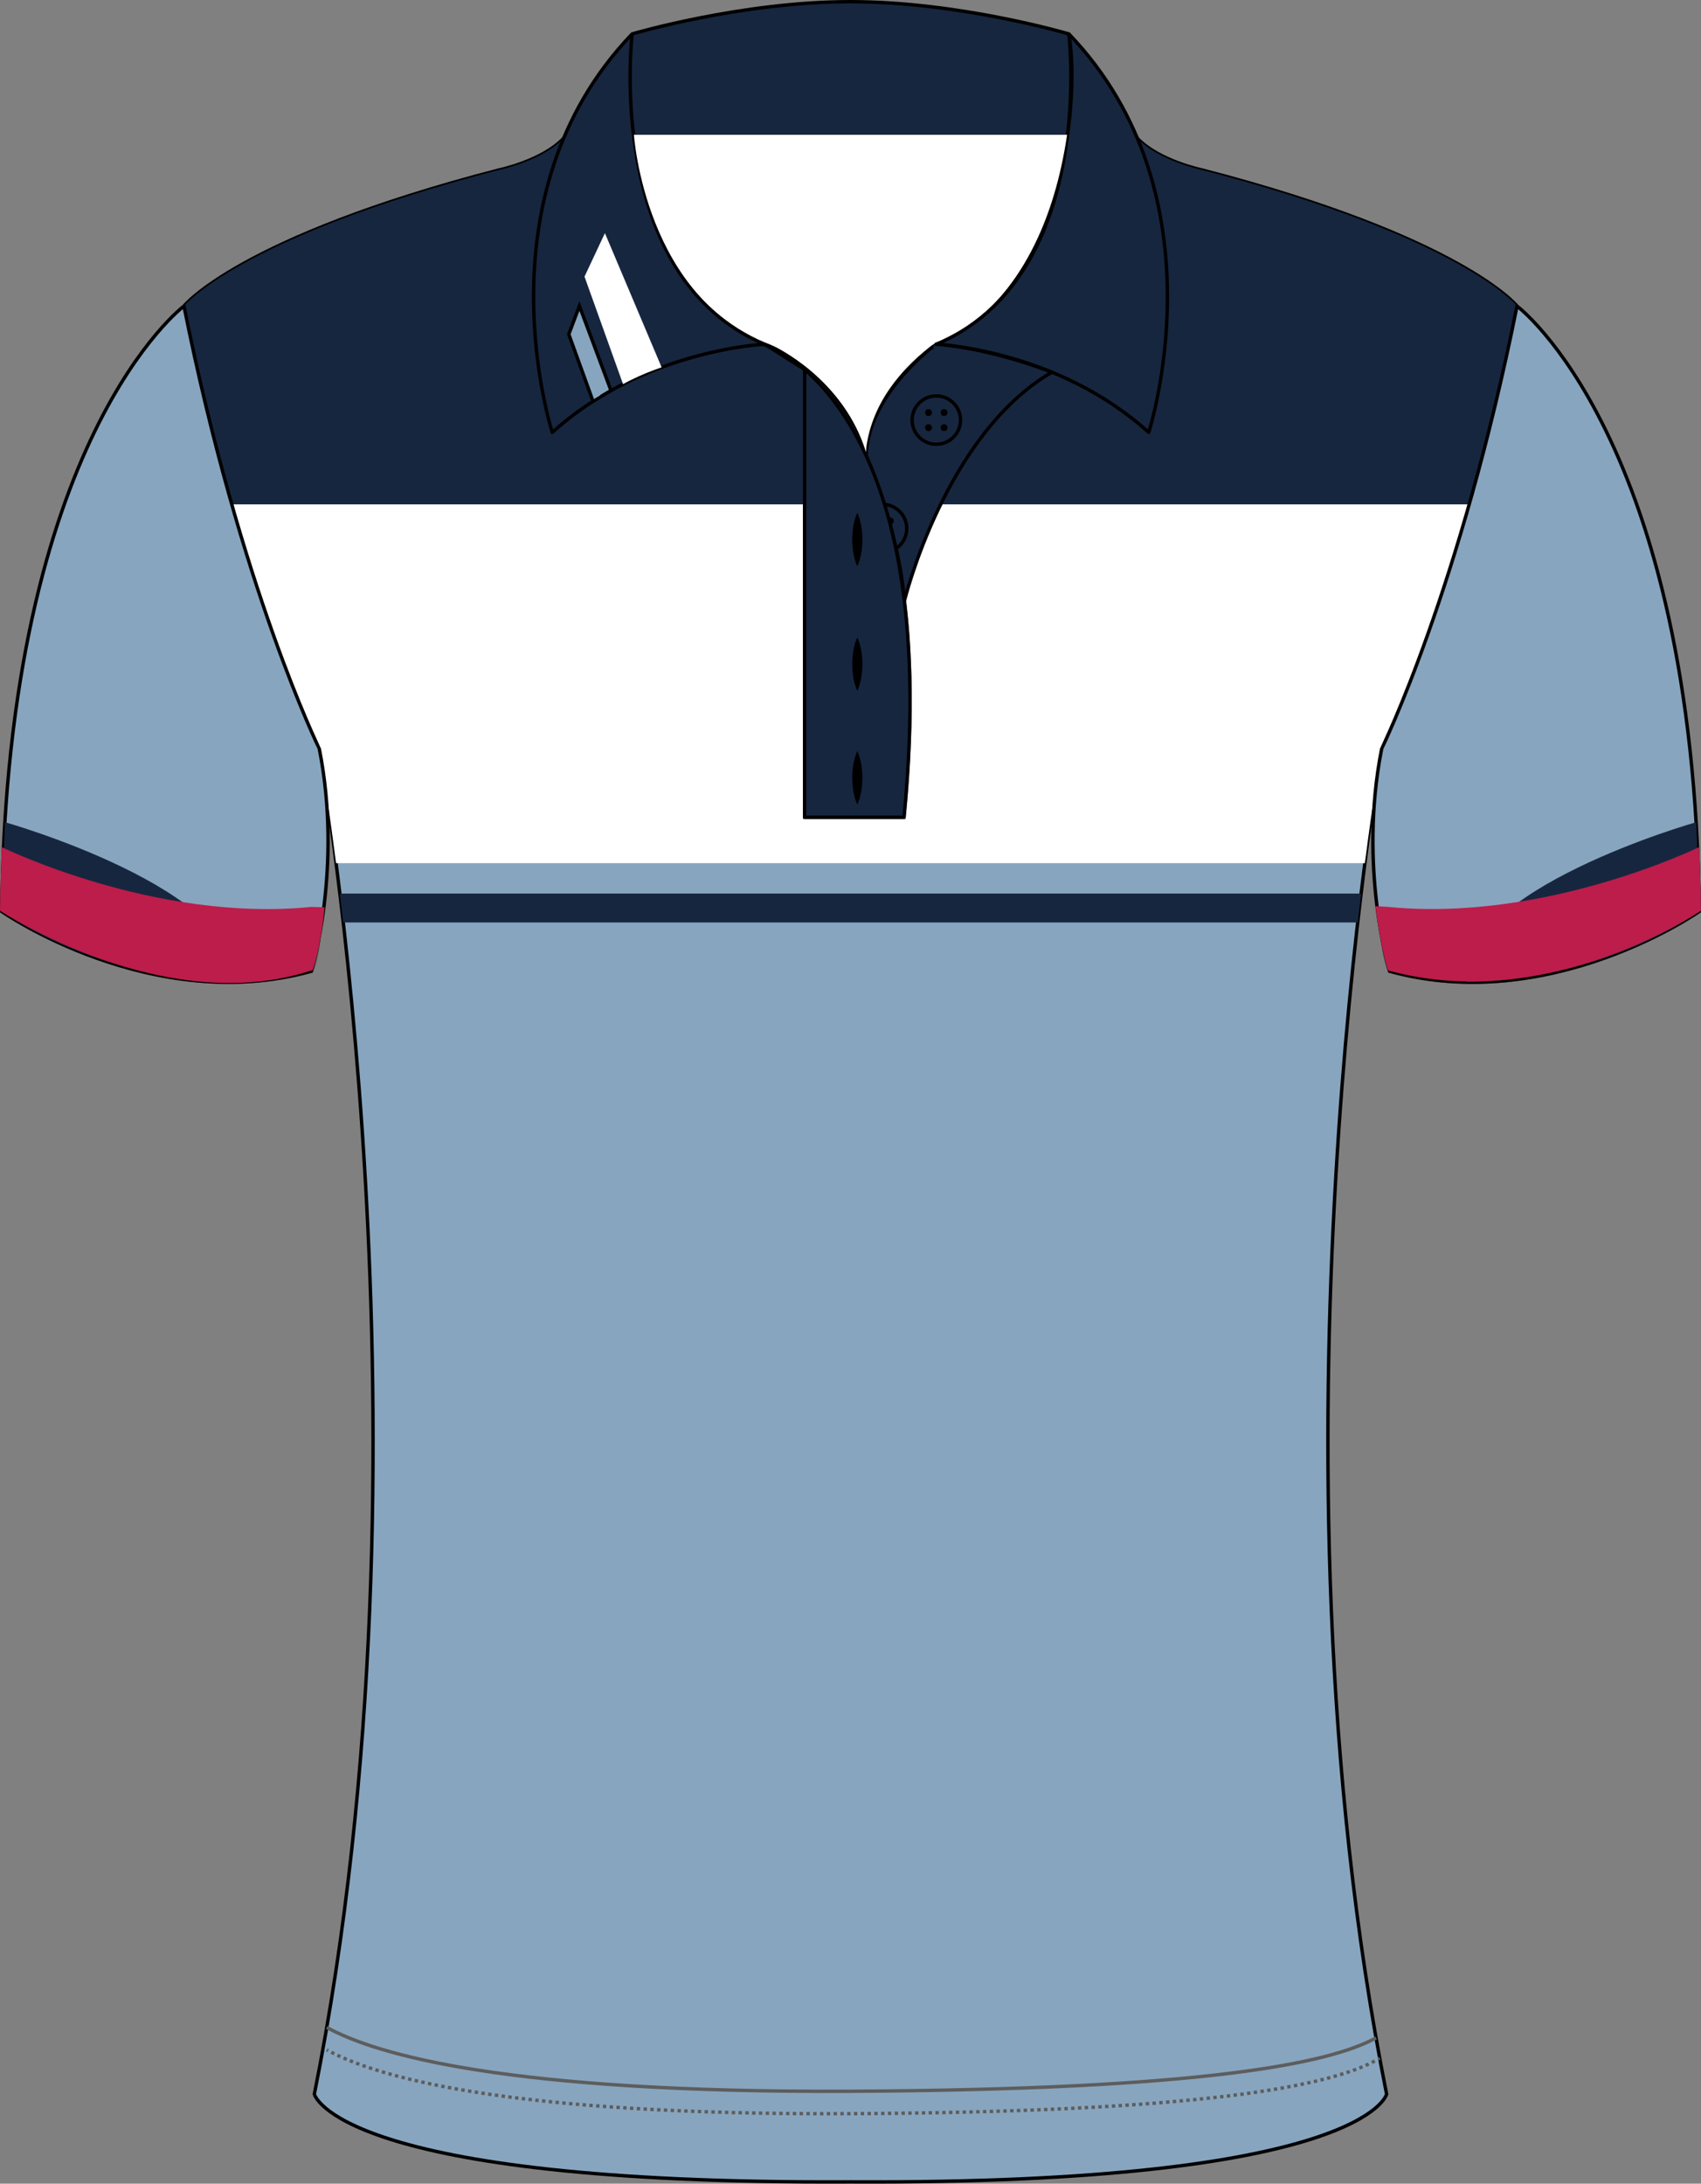 <?xml version="1.0" encoding="utf-8"?>
<!-- Generator: Adobe Illustrator 19.1.0, SVG Export Plug-In . SVG Version: 6.00 Build 0)  -->
<svg version="1.1" id="Layer_1" xmlns="http://www.w3.org/2000/svg" xmlns:xlink="http://www.w3.org/1999/xlink" x="0px" y="0px"
	 viewBox="0 0 501.01 643" style="enable-background:new 0 0 501.01 643;" xml:space="preserve">
<rect x="0" y="0" width="501.01" height="643" fill="#808080" stroke="none"/>
<style type="text/css">
	<![CDATA[
	@font-face{font-family:'codaheavy';src:url('/fonts/coda-heavy-webfont.woff') format('woff')}
	text{font-family:Impact,codaheavy,sans-serif}
	.Colour1.fill{fill:#87A5BF;stroke:#000000;stroke-miterlimit:10;}
	.Colour2.fill{fill:#17263F;}
	.Colour3.fill{fill:#FFFFFF;}
	.ArmTrim.fill{fill:#BC1D4A;}
	.Collar.fill{fill:#17263F;}
	.st0{fill:none;stroke:#5D5D5D;stroke-miterlimit:10;}
	.st1{fill:none;stroke:#5D5D5D;stroke-miterlimit:10;stroke-dasharray:1,1;}
	.st2{fill:#FFFFFF;stroke:#000000;stroke-miterlimit:10;}
	.st3{fill:none;stroke:#000000;stroke-linecap:round;stroke-linejoin:round;}
	.st4{fill:none;stroke:#000000;stroke-miterlimit:10;}
	.st5{fill:#5D5D5D;}
	.st6{fill:none;stroke:#5D5D5D;stroke-miterlimit:10;stroke-dasharray:1;}
	.white{fill:#ffffff;}
	]]>
</style>
<path class="Colour1 fill" d="M250.5,642.48c-151.65,0.75-157.91-25.84-157.91-25.84c38.04-190.74,1.45-396.2,1.45-396.2
	C67.46,165.77,54.18,90.13,54.18,90.13S70.32,69.9,146.9,50.06c0,0,12.76-2.62,19.14-9.36h168.92c6.38,6.74,19.14,9.36,19.14,9.36
	c76.58,19.85,92.72,40.07,92.72,40.07s-13.28,75.65-39.86,130.32c0,0-36.59,205.46,1.45,396.2
	C408.41,616.65,402.15,643.23,250.5,642.48"/>
<path class="Colour2 fill" d="M446.82,90.13c0,0-16.14-20.22-92.72-40.07c0,0-12.76-2.62-19.14-9.36H166.04
	c-6.38,6.74-19.14,9.36-19.14,9.36C70.32,69.9,54.18,90.13,54.18,90.13s4.55,25.93,13.66,58.39h365.32
	C442.27,116.05,446.82,90.13,446.82,90.13z"/>
<path class="st0" d="M96.25,597c14.67,8.05,53.26,19.29,154.26,18.79c103.23-0.51,140.87-8.07,154.79-15.72"/>
<g>
	<g>
		<path class="st0" d="M96.25,603.6c0.14,0.08,0.29,0.16,0.44,0.24"/>
		<path class="st1" d="M97.57,604.3c15.61,7.99,54.83,18.57,152.94,18.09c103.77-0.51,141.26-8.15,155.01-15.84"/>
		<path class="st0" d="M405.95,606.3c0.15-0.08,0.29-0.17,0.43-0.25"/>
	</g>
</g>
<path class="Colour3 fill" d="M67.84,148.52c6.45,22.99,15.18,49.26,26.2,71.93c0,0,2.19,12.33,4.94,33.71h303.03
	c2.75-21.38,4.94-33.71,4.94-33.71c11.02-22.67,19.75-48.94,26.2-71.93H67.84z"/>
<path class="Colour2 fill" d="M100.11,263.12c0.33,2.72,0.66,5.57,1,8.51H399.9c0.34-2.95,0.67-5.79,1-8.51H100.11z"/>
<path class="st2" d="M186.71,40.69c0,0,3.29,48.94,40.84,61.65c0,0,20.38,9.05,27.53,31.78c0,0,0.04-17.63,20.7-32.76
	c0,0,30.65-7.7,38.52-60.67H186.71z"/>
<g>
	<path class="st0" d="M407.13,267.38c-0.89,12.24,2.16,18.6,2.16,18.6c47.3,13.11,91.22-17.6,91.22-17.6
		c-0.07-6.45-0.25-12.69-0.52-18.72c0,0-45.27,22.28-91.25,17.6L407.13,267.38z"/>
	<path class="st0" d="M93.94,267.38c0.89,12.24-2.16,18.6-2.16,18.6c-47.3,13.11-91.22-17.6-91.22-17.6
		c0.07-6.45,0.25-12.69,0.52-18.72c0,0,45.27,22.28,91.25,17.6L93.94,267.38z"/>
</g>
<path class="st0" d="M236.99,109.16v131.51h29.28c8.29-84.73-14.39-118.85-29.25-131.87L236.99,109.16z"/>
<path class="Colour1 fill" d="M446.82,90.13c0,0,52.18,38.95,53.68,178.25c0,0-43.92,30.71-91.22,17.6c0,0-9.27-30.58-2.32-65.53
	C406.96,220.44,430.18,173.26,446.82,90.13z"/>
<path class="Colour1 fill" d="M54.18,90.13c0,0-52.18,38.95-53.68,178.25c0,0,43.92,30.71,91.22,17.6c0,0,9.27-30.58,2.32-65.53
	C94.04,220.44,70.82,173.26,54.18,90.13z"/>
<path class="Collar fill" d="M186.19,9.99c0,0-8.51,71.4,39.04,91.37c0,0-35.54,1.5-62.56,25.96C162.66,127.32,140.14,57.92,186.19,9.99z
	 M250.5,0.5c-32.28,0-64.31,9.49-64.31,9.49s-1.23,13.91,0.52,30.71H314.3c0,0,2.82-17.17,0.52-30.71
	C314.82,9.99,282.79,0.5,250.5,0.5 M314.82,9.99c0,0,8.51,71.4-39.04,91.37c0,0,35.54,1.5,62.56,25.96
	C338.34,127.32,360.86,57.92,314.82,9.99z"/>
<path class="st3" d="M314.82,9.99c0,0,1.63,13.64-0.52,30.67 M314.82,9.99c0,0-32.03-9.49-64.31-9.49s-64.31,9.49-64.31,9.49
	 M314.3,40.65c0.14-0.84,2.75-17.48,0.52-30.67 M314.3,40.65c-2.76,21.93-11.76,49.46-38.52,60.71c0,0,35.54,1.5,62.56,25.96
	c0,0,22.52-69.4-23.52-117.34 M186.19,9.99c-46.05,47.93-23.52,117.34-23.52,117.34c27.03-24.47,62.56-25.96,62.56-25.96
	C177.68,81.39,186.19,9.99,186.19,9.99"/>
<path class="Collar fill" d="M275.78,101.36c0,0-19.87,14.1-20.7,32.76c0,0,9.77,22.26,11.29,42.87c0,0,11.9-49.05,43.44-67.39
	C309.81,109.6,292.61,102.67,275.78,101.36z"/>
<path class="st3" d="M255.08,134.12c0,0,9.77,22.26,11.29,42.87c0,0,11.9-49.05,43.44-67.39c0,0-17.21-6.93-34.04-8.24
	C275.78,101.36,255.91,115.46,255.08,134.12z"/>
<g>
	<ellipse class="st4" cx="275.78" cy="123.7" rx="7.13" ry="7.12"/>
	<g>
		<circle cx="273.48" cy="121.48" r="1.01"/>
		<circle cx="278.07" cy="121.48" r="1.01"/>
		<circle cx="273.48" cy="125.93" r="1.01"/>
		<circle cx="278.07" cy="125.93" r="1.01"/>
	</g>
</g>
<g>
	<ellipse class="st4" cx="259.94" cy="155.63" rx="7.13" ry="7.12"/>
	<g>
		<circle class="st5" cx="257.65" cy="153.41" r="1.01"/>
		<circle cx="262.24" cy="153.41" r="1.01"/>
		<circle class="st5" cx="257.65" cy="157.86" r="1.01"/>
		<circle class="st5" cx="262.24" cy="157.86" r="1.01"/>
	</g>
</g>
<path class="Collar fill" d="M225.23,101.36c0,0,53.05,16.48,41.04,139.31h-29.28V108.79"/>
<path class="st3" d="M225.23,101.36l11.76,7.43v131.88h29.28C278.28,117.84,225.23,101.36,225.23,101.36z"/>
<path d="M252.51,151c0,0,0.5,0.98,0.86,2.46c0.4,1.47,0.64,3.44,0.64,5.41c0,1.97-0.24,3.93-0.64,5.41
	c-0.36,1.47-0.86,2.46-0.86,2.46s-0.51-0.98-0.86-2.46c-0.4-1.47-0.64-3.44-0.64-5.41c0-1.97,0.24-3.93,0.64-5.41
	C252.01,151.98,252.51,151,252.51,151z"/>
<path d="M252.51,187.69c0,0,0.5,0.98,0.86,2.46c0.4,1.47,0.64,3.44,0.64,5.41c0,1.97-0.24,3.93-0.64,5.41
	c-0.36,1.47-0.86,2.46-0.86,2.46s-0.51-0.98-0.86-2.46c-0.4-1.47-0.64-3.44-0.64-5.41c0-1.97,0.24-3.93,0.64-5.41
	C252.01,188.68,252.51,187.69,252.51,187.69z"/>
<path d="M252.51,221.15c0,0,0.5,0.98,0.86,2.46c0.4,1.47,0.64,3.44,0.64,5.41c0,1.97-0.24,3.93-0.64,5.41
	c-0.36,1.47-0.86,2.46-0.86,2.46s-0.51-0.98-0.86-2.46c-0.4-1.47-0.64-3.44-0.64-5.41c0-1.97,0.24-3.93,0.64-5.41
	C252.01,222.13,252.51,221.15,252.51,221.15z"/>
<g>
	<path class="st6" d="M0.86,253.77c0,0,32.62,21.54,93.18,18.54"/>
	<path class="st6" d="M500.22,253.77c0,0-32.62,21.54-93.18,18.54"/>
</g>
<path class="Colour2 fill" d="M499.57,242.11c0,0-70.02,19.81-67.65,47.1c0,0,36.93,0.69,68.58-20.84
	C500.5,268.38,499.86,246.41,499.57,242.11z"/>
<path class="Colour2 fill" d="M1.49,242.11c0,0,70.02,19.81,67.65,47.1c0,0-36.93,0.69-68.58-20.84C0.56,268.38,1.21,246.41,1.49,242.11z
	"/>
<path class="Colour3 fill" d="M194.87,108.16l-16.7-39.51l-6.01,12.8l11.35,31.66C183.51,113.11,188.22,110.41,194.87,108.16z"/>
<path class="Colour1 fill" d="M179.96,115l-9.3-24.88l-3.13,8.31l7.14,19.73C174.68,118.16,178.88,115.59,179.96,115z"/>
<path class="white" d="M186.71,39.69c0,0,3.29,48.94,40.84,61.65c0,0,20.38,9.05,27.53,31.78c0,0,0.04-17.63,20.7-32.76
	c0,0,30.65-7.7,38.52-60.67H186.71z"/>
<path class="ArmTrim fill" d="M405.09,266.82c1.83,13.67,3.75,18.93,3.75,18.93c47.57,13.11,92.16-17.6,92.16-17.6
	c-0.07-6.45-0.25-12.69-0.53-18.72c0,0-45.53,22.28-91.78,17.6L405.09,266.82z"/>
<path class="ArmTrim fill" d="M95.59,267.16c-1.13,12.25-3.46,18.46-3.46,18.46C48.48,300.3,0,268.16,0,268.16
	c0.07-6.45,0.25-12.69,0.52-18.72c0,0,45.27,22.28,91.25,17.6L95.59,267.16z"/>
<g id="FBodyLogos"></g>
</svg>
